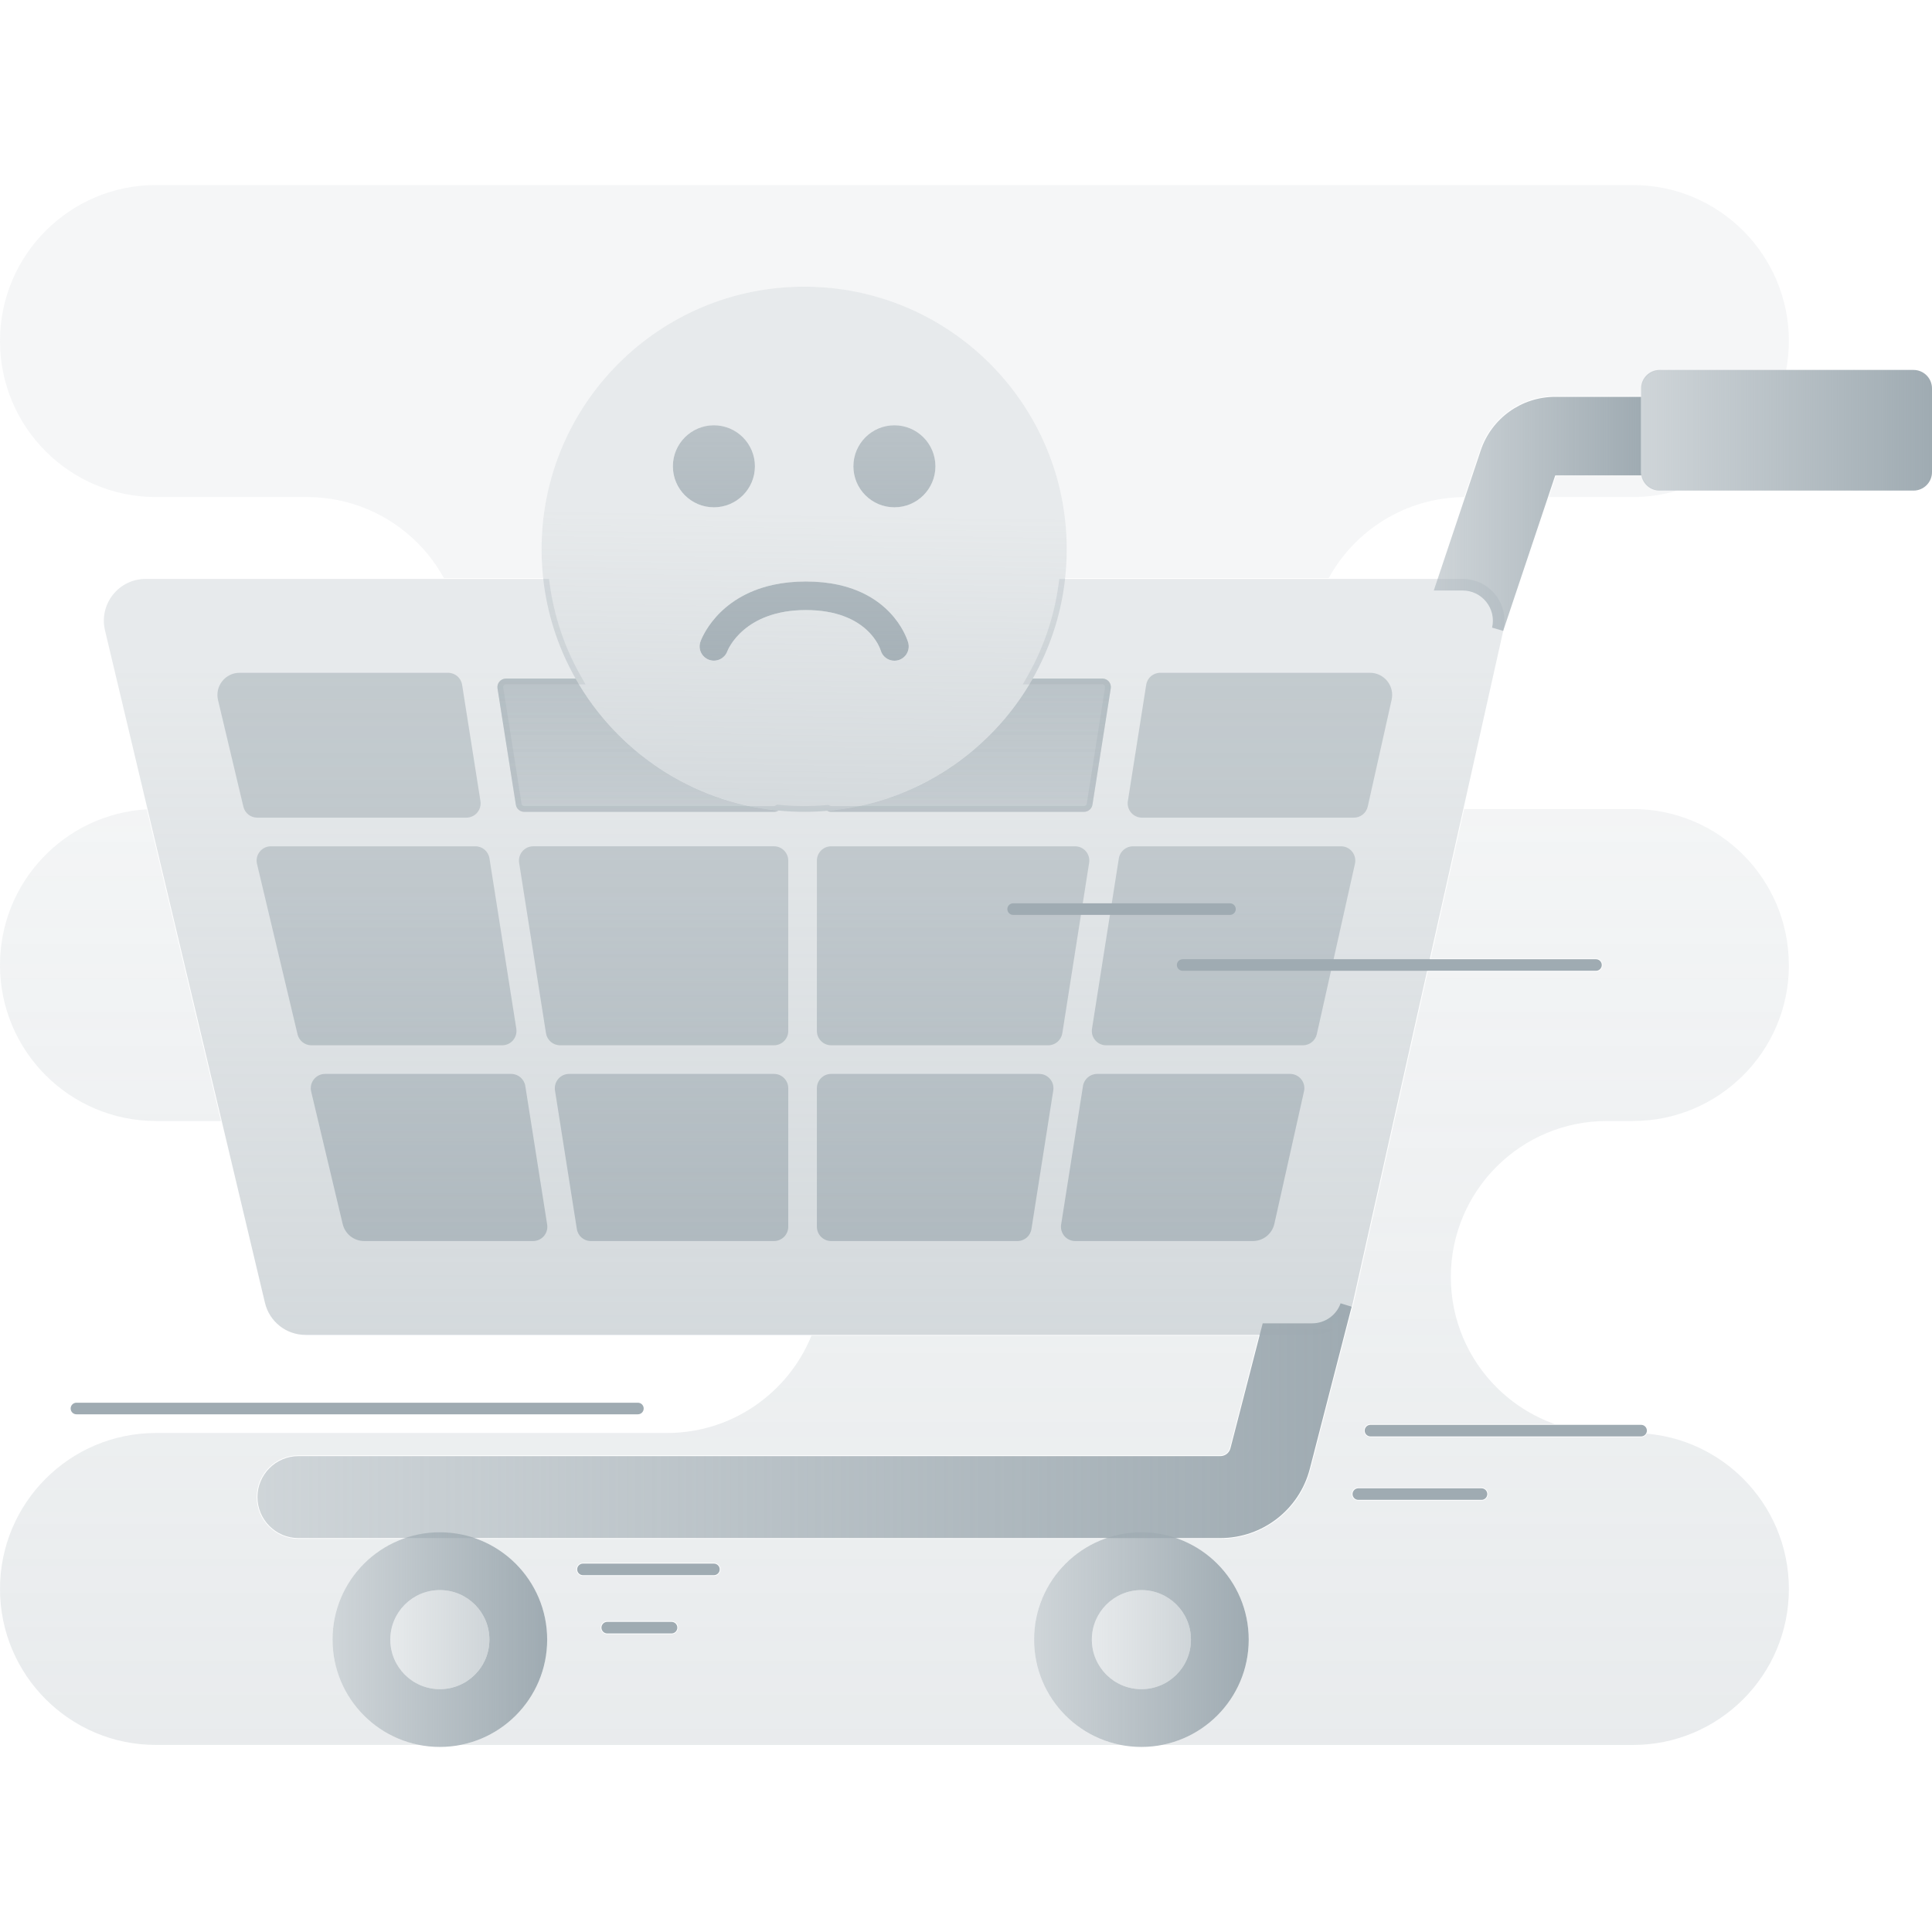 <svg xmlns="http://www.w3.org/2000/svg" xmlns:xlink="http://www.w3.org/1999/xlink" data-name="Layer 2" viewBox="0 0 1000 1000"><defs><linearGradient id="a" x1="133.26" x2="699.62" y1="735.35" y2="735.35" gradientUnits="userSpaceOnUse"><stop offset="0" stop-color="#9fabb2" stop-opacity=".5"/><stop offset="1" stop-color="#9fabb2"/></linearGradient><linearGradient id="e" x1="742.12" x2="849.57" y1="265.97" y2="265.97" xlink:href="#a"/><linearGradient id="b" x1="330.17" x2="330.17" y1="509.85" y2="321.39" gradientUnits="userSpaceOnUse"><stop offset="0" stop-color="#9fabb2" stop-opacity=".25"/><stop offset="1" stop-color="#9fabb2" stop-opacity=".5"/></linearGradient><linearGradient id="f" x1="501.55" x2="501.55" y1="509.85" y2="321.39" xlink:href="#b"/><linearGradient id="g" x1="200.08" x2="200.08" y1="461.85" y2="924.18" xlink:href="#a"/><linearGradient id="h" x1="612.14" x2="612.14" y1="461.85" y2="924.18" xlink:href="#a"/><linearGradient id="i" x1="484.04" x2="484.04" y1="461.85" y2="924.18" xlink:href="#a"/><linearGradient id="j" x1="652.13" x2="652.13" y1="461.85" y2="924.18" xlink:href="#a"/><linearGradient id="k" x1="633.31" x2="633.31" y1="461.85" y2="924.18" xlink:href="#a"/><linearGradient id="l" x1="493.32" x2="493.32" y1="461.85" y2="924.18" xlink:href="#a"/><linearGradient id="m" x1="338.31" x2="338.31" y1="461.85" y2="924.18" xlink:href="#a"/><linearGradient id="n" x1="222.08" x2="222.08" y1="461.85" y2="924.18" xlink:href="#a"/><linearGradient id="o" x1="347.59" x2="347.59" y1="461.85" y2="924.18" xlink:href="#a"/><linearGradient id="p" x1="180.65" x2="180.65" y1="461.85" y2="924.18" xlink:href="#a"/><linearGradient id="q" x1="416.23" x2="416.23" y1="343.13" y2="784.84" xlink:href="#b"/><linearGradient id="r" x1="501.55" x2="501.55" y1="509.85" y2="321.39" xlink:href="#b"/><linearGradient id="s" x1="172.12" x2="283.22" y1="848.67" y2="848.67" xlink:href="#a"/><linearGradient id="t" x1="202.02" x2="253.31" y1="848.67" y2="848.67" xlink:href="#b"/><linearGradient id="u" x1="535.24" x2="646.34" y1="848.67" y2="848.67" xlink:href="#a"/><linearGradient id="v" x1="565.14" x2="616.44" y1="848.67" y2="848.67" xlink:href="#b"/><linearGradient id="w" x1="849.42" x2="1000" y1="222.7" y2="222.7" xlink:href="#a"/><linearGradient id="x" x1="416.53" x2="413.47" y1="264.67" y2="465.36" xlink:href="#b"/><linearGradient id="c" x1="416.23" x2="416.23" y1="202.19" y2="388.4" gradientUnits="userSpaceOnUse"><stop offset="0" stop-color="#9fabb2" stop-opacity=".7"/><stop offset="1" stop-color="#9fabb2"/></linearGradient><linearGradient id="y" x1="462.95" x2="462.95" y1="202.19" y2="388.4" xlink:href="#c"/><linearGradient id="z" x1="369.52" x2="369.52" y1="202.19" y2="388.4" xlink:href="#c"/><linearGradient id="d" x1="834.92" x2="834.92" y1="311.72" y2="987.81" gradientUnits="userSpaceOnUse"><stop offset="0" stop-color="#9fabb2" stop-opacity=".1"/><stop offset="1" stop-color="#9fabb2" stop-opacity=".25"/></linearGradient><linearGradient id="A" x1="57.18" x2="57.18" y1="311.72" y2="987.81" xlink:href="#d"/><linearGradient id="B" x1="325.76" x2="325.76" y1="311.72" y2="987.81" xlink:href="#d"/><linearGradient id="C" x1="462.95" x2="462.95" y1="311.72" y2="987.81" xlink:href="#d"/><linearGradient id="D" x1="763.61" x2="763.61" y1="311.72" y2="987.81" xlink:href="#d"/><linearGradient id="E" x1="409.22" x2="409.22" y1="311.72" y2="987.81" xlink:href="#d"/></defs><g><g><path fill="url(#a)" d="m699.62,676.34l-21.65,83.89c-5.45,21.13-24.51,35.88-46.34,35.88H154.47c-11.69,0-21.21-9.51-21.21-21.21s9.52-21.22,21.21-21.22h477.16c2.48,0,4.63-1.66,5.24-4.05l16.7-64.68h25.61c6.62,0,12.53-4.16,14.7-10.35l5.74,1.74Z"/><path fill="url(#e)" d="m849.57,246.08h-44.58l-26.95,80.46-5.75-1.68.06-.23c1.02-4.58-.09-9.39-3.08-13.11-2.98-3.73-7.44-5.87-12.22-5.87h-14.93l24.3-72.52c5.57-16.59,21.07-27.73,38.57-27.73h44.43v38.96c0,.59.05,1.16.15,1.72Z"/><g><path fill="url(#b)" d="m402.89,419.56c-.67.42-1.47.66-2.3.66h-129.24c-2.17,0-4.01-1.57-4.35-3.7l-9.49-60.21c-.41-2.67,1.65-5.08,4.37-5.08h36.03c21.28,37.54,59.9,63.95,104.98,68.34Z"/><path fill="url(#f)" d="m574.92,356.3l-9.47,60.21c-.34,2.13-2.18,3.7-4.35,3.7h-130.87c-.41,0-.81-.06-1.17-.16-.11-.02-.2-.05-.29-.09-.22-.07-.43-.16-.63-.27,45.7-3.95,84.92-30.52,106.42-68.47h36.02c2.71,0,4.78,2.4,4.35,5.08Z"/></g><path fill="url(#g)" d="m161.2,541.04c-3.45,0-6.41-2.35-7.2-5.71l-20.97-88.17c-.53-2.2-.03-4.5,1.38-6.29,1.42-1.8,3.54-2.83,5.82-2.83h105.8c3.68,0,6.76,2.64,7.32,6.27l13.89,88.16c.33,2.15-.28,4.32-1.69,5.97-1.41,1.65-3.46,2.6-5.63,2.6h-98.72Z"/><path fill="url(#h)" d="m673.54,558.66c1.4,1.76,1.91,4.03,1.41,6.22l-15.33,68.51c-1.18,5.29-5.79,8.98-11.21,8.98h-91.86c-2.17,0-4.22-.94-5.63-2.59-1.4-1.64-2.02-3.81-1.68-5.95l11.31-71.73c.55-3.55,3.7-6.25,7.32-6.25h99.85c2.28,0,4.4,1.03,5.82,2.81Z"/><path fill="url(#i)" d="m543.5,558.46c1.41,1.65,2.01,3.82,1.67,5.96l-11.29,71.71c-.55,3.61-3.63,6.24-7.31,6.24h-96.34c-4.09,0-7.41-3.32-7.41-7.39v-71.72c0-4.08,3.32-7.41,7.41-7.41h107.63c2.18,0,4.23.95,5.64,2.61Z"/><path fill="url(#j)" d="m720.3,362.23l-12.35,55.21c-.75,3.4-3.73,5.78-7.23,5.78h-109.62c-2.17,0-4.22-.94-5.63-2.58s-2.03-3.81-1.7-5.95l9.5-60.23c.55-3.61,3.63-6.23,7.31-6.23h108.49c3.52,0,6.8,1.57,9,4.32,2.19,2.73,3,6.26,2.23,9.68Z"/><path fill="url(#k)" d="m699.85,440.79c1.42,1.77,1.96,4.05,1.48,6.27h0s-19.74,88.19-19.74,88.19c-.78,3.41-3.75,5.79-7.23,5.79h-101.83c-2.17,0-4.23-.95-5.64-2.61-1.41-1.66-2.02-3.83-1.67-5.97l13.89-88.16c.54-3.56,3.69-6.26,7.31-6.26h107.68c2.24,0,4.34,1,5.75,2.75Z"/><path fill="url(#l)" d="m549.86,534.78c-.59,3.63-3.67,6.26-7.31,6.26h-112.32c-4.09,0-7.41-3.33-7.41-7.41v-88.18c0-4.09,3.32-7.41,7.41-7.41h126.18c2.19,0,4.25.95,5.66,2.61,1.41,1.65,2.01,3.83,1.66,5.97l-13.87,88.16Z"/><path fill="url(#m)" d="m408,445.45v88.18c0,4.08-3.32,7.41-7.4,7.41h-110.69c-3.65,0-6.72-2.63-7.31-6.25l-13.9-88.19c-.33-2.14.28-4.32,1.69-5.97,1.41-1.65,3.46-2.59,5.63-2.59h124.58c4.08,0,7.4,3.32,7.4,7.41Z"/><path fill="url(#n)" d="m283.21,633.83c.34,2.14-.27,4.31-1.68,5.95-1.41,1.65-3.46,2.59-5.63,2.59h-87.34c-5.35,0-9.95-3.63-11.19-8.83l-16.31-68.56c-.52-2.22-.02-4.52,1.4-6.31,1.41-1.79,3.53-2.82,5.81-2.82h96.32c3.62,0,6.76,2.7,7.31,6.26l11.31,71.72Z"/><path fill="url(#o)" d="m408,563.26v71.72c0,4.07-3.32,7.39-7.4,7.39h-94.72c-3.68,0-6.75-2.63-7.31-6.25l-11.31-71.7c-.33-2.16.29-4.34,1.7-5.98,1.41-1.65,3.46-2.59,5.62-2.59h106.02c4.08,0,7.4,3.33,7.4,7.41Z"/><path fill="url(#p)" d="m133.17,423.22c-3.45,0-6.41-2.34-7.2-5.68l-13.11-55.15c-.83-3.44-.05-7.01,2.14-9.78,2.19-2.79,5.49-4.38,9.04-4.38h107.83c3.68,0,6.76,2.62,7.32,6.25l9.49,60.2c.33,2.15-.29,4.32-1.7,5.96-1.41,1.64-3.46,2.58-5.62,2.58h-108.19Z"/><path fill="url(#q)" d="m778.19,326.01l-.08.31-76.53,341.93-1.29,5.79c-.2.95-.46,1.81-.77,2.61-3.04,8.55-11.2,14.3-20.34,14.3H158.2c-10.07,0-18.73-6.84-21.06-16.63L54.35,326.3c-1.55-6.48-.06-13.19,4.06-18.42,4.13-5.23,10.33-8.23,16.99-8.23h208.77l.35,2.6c2.27,16.78,7.65,32.76,16,47.5l2.54,4.48h-41.18c-.58,0-.93.31-1.09.49-.15.18-.4.57-.32,1.13l9.5,60.2c.1.68.69,1.17,1.38,1.17h129.25c.25,0,.49-.07.69-.19l.87-.55,1.03.1c8.2.81,16.64.85,24.67.13l.89-.08.78.41c.05.02.09.05.13.06l.23.08c.1.03.22.04.34.04h130.87c.7,0,1.28-.49,1.39-1.18l9.47-60.2c.09-.56-.15-.94-.31-1.12-.15-.18-.5-.49-1.08-.49h-41.17l2.54-4.48c8.35-14.73,13.74-30.71,16-47.5l.35-2.6h208.76c6.61,0,12.77,2.96,16.91,8.12,4.12,5.15,5.67,11.8,4.23,18.24Z"/><g><path fill="url(#b)" d="m402.89,419.56c-.67.42-1.47.66-2.3.66h-129.24c-2.17,0-4.01-1.57-4.35-3.7l-9.49-60.21c-.41-2.67,1.65-5.08,4.37-5.08h36.03c21.28,37.54,59.9,63.95,104.98,68.34Z"/><path fill="url(#r)" d="m574.92,356.3l-9.47,60.21c-.34,2.13-2.18,3.7-4.35,3.7h-130.87c-.41,0-.81-.06-1.17-.16-.11-.02-.2-.05-.29-.09-.22-.07-.43-.16-.63-.27,45.7-3.95,84.92-30.52,106.42-68.47h36.02c2.71,0,4.78,2.4,4.35,5.08Z"/></g><g><path fill="url(#s)" d="m227.66,793.11c-30.67,0-55.54,24.87-55.54,55.56s24.87,55.54,55.54,55.54,55.56-24.86,55.56-55.54-24.87-55.56-55.56-55.56Zm0,81.2c-14.15,0-25.64-11.48-25.64-25.64s11.48-25.64,25.64-25.64,25.65,11.47,25.65,25.64-11.48,25.64-25.65,25.64Z"/><path fill="url(#t)" d="m253.31,848.67c0,14.15-11.48,25.64-25.65,25.64s-25.64-11.48-25.64-25.64,11.48-25.64,25.64-25.64,25.65,11.47,25.65,25.64Z"/></g><g><path fill="url(#u)" d="m590.78,793.11c-30.67,0-55.54,24.87-55.54,55.56s24.87,55.54,55.54,55.54,55.56-24.86,55.56-55.54-24.87-55.56-55.56-55.56Zm0,81.2c-14.15,0-25.64-11.48-25.64-25.64s11.48-25.64,25.64-25.64,25.65,11.47,25.65,25.64-11.48,25.64-25.65,25.64Z"/><path fill="url(#v)" d="m616.44,848.67c0,14.15-11.48,25.64-25.65,25.64s-25.64-11.48-25.64-25.64,11.48-25.64,25.64-25.64,25.65,11.47,25.65,25.64Z"/></g><path fill="url(#w)" d="m1000,201.06v43.3c0,5.28-4.29,9.57-9.57,9.57h-131.43c-4.7,0-8.61-3.39-9.43-7.85-.1-.56-.15-1.13-.15-1.72v-43.3c0-5.29,4.29-9.58,9.58-9.58h131.43c5.28,0,9.57,4.29,9.57,9.58Z"/></g><path fill="url(#x)" d="m416.23,148.39c-75.07,0-135.91,60.85-135.91,135.91,0,6.22.42,12.34,1.23,18.34,2.36,17.47,8.03,33.88,16.36,48.57,21.28,37.54,59.9,63.95,104.98,68.34,4.4.43,8.84.66,13.34.66,4.01,0,7.98-.18,11.9-.53,45.7-3.95,84.92-30.52,106.42-68.47,8.33-14.7,14.01-31.11,16.36-48.57.81-6,1.23-12.12,1.23-18.34,0-75.07-60.85-135.91-135.91-135.91Zm-67.95,92.97c0-11.73,9.51-21.24,21.23-21.24s21.24,9.51,21.24,21.24-9.51,21.23-21.24,21.23-21.23-9.51-21.23-21.23Zm116.63,100.36c-.66.19-1.31.27-1.97.27-3.25,0-6.21-2.15-7.13-5.43-.22-.77-6.63-20.79-38.68-20.79s-40.33,20.44-40.66,21.31c-1.39,3.8-5.61,5.8-9.42,4.44-3.82-1.36-5.85-5.51-4.52-9.34.38-1.09,8.37-23.21,37.92-29.53,4.93-1.07,10.48-1.68,16.69-1.68s11.76.62,16.66,1.68c29.41,6.4,35.97,28.87,36.29,29.97,1.08,3.94-1.23,8.02-5.17,9.1Zm-1.96-79.13c-11.73,0-21.24-9.51-21.24-21.23s9.51-21.24,21.24-21.24,21.23,9.51,21.23,21.24-9.51,21.23-21.23,21.23Z"/><g><path fill="url(#c)" d="m464.91,341.72c-.66.19-1.31.27-1.97.27-3.25,0-6.21-2.15-7.13-5.43-.22-.77-6.63-20.79-38.68-20.79s-40.33,20.44-40.66,21.31c-1.39,3.8-5.61,5.8-9.42,4.44-3.82-1.36-5.85-5.51-4.52-9.34.38-1.09,8.37-23.21,37.92-29.53,4.93-1.07,10.48-1.68,16.69-1.68s11.76.62,16.66,1.68c29.41,6.4,35.97,28.87,36.29,29.97,1.08,3.94-1.23,8.02-5.17,9.1Z"/><path fill="url(#y)" d="m484.18,241.36c0,11.72-9.51,21.23-21.23,21.23s-21.24-9.51-21.24-21.23,9.51-21.24,21.24-21.24,21.23,9.51,21.23,21.24Z"/><path fill="url(#z)" d="m390.75,241.36c0,11.72-9.51,21.23-21.24,21.23s-21.23-9.51-21.23-21.23,9.51-21.24,21.23-21.24,21.24,9.51,21.24,21.24Z"/></g><g><path fill="#9fabb2" d="m330.17,732.04H39.57c-1.66,0-3-1.34-3-3s1.34-3,3-3h290.6c1.66,0,3,1.34,3,3s-1.34,3-3,3Z"/><path fill="#9fabb2" d="m369.52,815.31h-67.78c-1.66,0-3-1.34-3-3s1.34-3,3-3h67.78c1.66,0,3,1.34,3,3s-1.34,3-3,3Z"/><path fill="#9fabb2" d="m347.59,845.47h-33.28c-1.66,0-3-1.34-3-3s1.34-3,3-3h33.28c1.66,0,3,1.34,3,3s-1.34,3-3,3Z"/><path fill="#9fabb2" d="m849.42,743.49h-140.06c-1.66,0-3-1.34-3-3s1.34-3,3-3h140.06c1.66,0,3,1.34,3,3s-1.34,3-3,3Z"/><path fill="#9fabb2" d="m766.82,776.33h-63.75c-1.66,0-3-1.34-3-3s1.34-3,3-3h63.75c1.66,0,3,1.34,3,3s-1.34,3-3,3Z"/><path fill="#9fabb2" d="m826.08,502.49h-213.93c-1.66,0-3-1.34-3-3s1.34-3,3-3h213.93c1.66,0,3,1.34,3,3s-1.34,3-3,3Z"/><path fill="#9fabb2" d="m636.63,473.55h-112.23c-1.66,0-3-1.34-3-3s1.34-3,3-3h112.23c1.66,0,3,1.34,3,3s-1.34,3-3,3Z"/></g></g><g><path fill="url(#d)" d="m849.96,246.47h-44.65l-3.62,10.8h43.47c7.99,0,15.71-1.18,23-3.34h-7.91c-4.8,0-8.87-3.13-10.28-7.46Z"/><path fill="url(#A)" d="m80.75,580.23h33.61l-38.38-161.33C33.61,421.38,0,456.5,0,499.5c0,22.3,9.04,42.48,23.65,57.08,14.62,14.62,34.8,23.65,57.09,23.65Z"/><path fill="url(#B)" d="m172.12,848.67c0-23.95,15.16-44.36,36.4-52.17h-54.04c-11.91,0-21.61-9.69-21.61-21.61s9.69-21.61,21.61-21.61h477.16c2.29,0,4.29-1.54,4.86-3.76l15.02-58.2h-231.5c-12,29.54-40.97,50.39-74.82,50.39H80.75c-44.59,0-80.75,36.14-80.75,80.73,0,22.3,9.04,42.48,23.65,57.09,14.62,14.62,34.8,23.65,57.09,23.65h136.38c-25.63-4.92-45.01-27.45-45.01-54.53Z"/><path fill="url(#C)" d="m80.75,257.28h78.19c22.3,0,42.48,9.04,57.09,23.65,5.4,5.4,10.04,11.58,13.74,18.33h51.38c-.54-4.91-.83-9.9-.83-14.95,0-75.07,60.85-135.91,135.91-135.91s135.91,60.85,135.91,135.91c0,5.06-.29,10.04-.83,14.95h136.41c13.62-24.84,39.92-41.73,70.19-41.97l8.14-24.29c5.62-16.75,21.27-28,38.93-28h44.44v-2.69c0-5.98,4.85-10.83,10.83-10.83h64.25c.91-4.85,1.41-9.84,1.41-14.96,0-22.3-9.04-42.48-23.65-57.09-14.62-14.62-34.8-23.65-57.09-23.65H80.75C36.16,95.78,0,131.94,0,176.53c0,22.3,9.04,42.48,23.65,57.09,14.62,14.62,34.8,23.65,57.09,23.65Z"/><path fill="url(#D)" d="m925.9,499.5c0-22.3-9.04-42.49-23.65-57.09-14.62-14.62-34.8-23.65-57.09-23.65h-86.58c-.25,0-.49-.02-.74-.02l-17.31,77.37h85.56c1.87,0,3.39,1.52,3.39,3.39s-1.52,3.39-3.39,3.39h-87.08l-37.03,165.45-1.29,5.78c-.19.88-.43,1.68-.71,2.43l-21.62,83.78c-5.5,21.3-24.71,36.17-46.71,36.17h-21.69c21.25,7.8,36.4,28.21,36.4,52.17,0,27.08-19.38,49.61-45.02,54.53h243.83c44.59,0,80.75-36.16,80.75-80.75,0-22.29-9.04-42.48-23.65-57.08-13.01-13.01-30.44-21.58-49.84-23.31-.57,1.07-1.69,1.81-2.98,1.81h-140.06c-1.87,0-3.39-1.52-3.39-3.39s1.52-3.39,3.39-3.39h95.33c-11.44-4.06-21.71-10.61-30.12-19.02-14.62-14.62-23.65-34.8-23.65-57.09,0-44.59,36.16-80.75,80.75-80.75h13.49c44.59,0,80.75-36.14,80.75-80.73Zm-159.08,270.44c1.87,0,3.39,1.52,3.39,3.39s-1.52,3.39-3.39,3.39h-63.75c-1.87,0-3.39-1.52-3.39-3.39s1.52-3.39,3.39-3.39h63.75Z"/><path fill="url(#E)" d="m571.64,796.51H246.81c21.25,7.8,36.4,28.21,36.4,52.17,0,27.08-19.38,49.61-45.02,54.53h342.05c-25.63-4.92-45.01-27.45-45.01-54.53,0-23.95,15.16-44.36,36.4-52.17Zm-224.05,49.35h-33.28c-1.87,0-3.39-1.52-3.39-3.39s1.52-3.39,3.39-3.39h33.28c1.87,0,3.39,1.52,3.39,3.39s-1.52,3.39-3.39,3.39Zm21.93-30.15h-67.77c-1.87,0-3.39-1.52-3.39-3.39s1.52-3.39,3.39-3.39h67.77c1.87,0,3.39,1.52,3.39,3.39s-1.52,3.39-3.39,3.39Z"/></g></svg>

